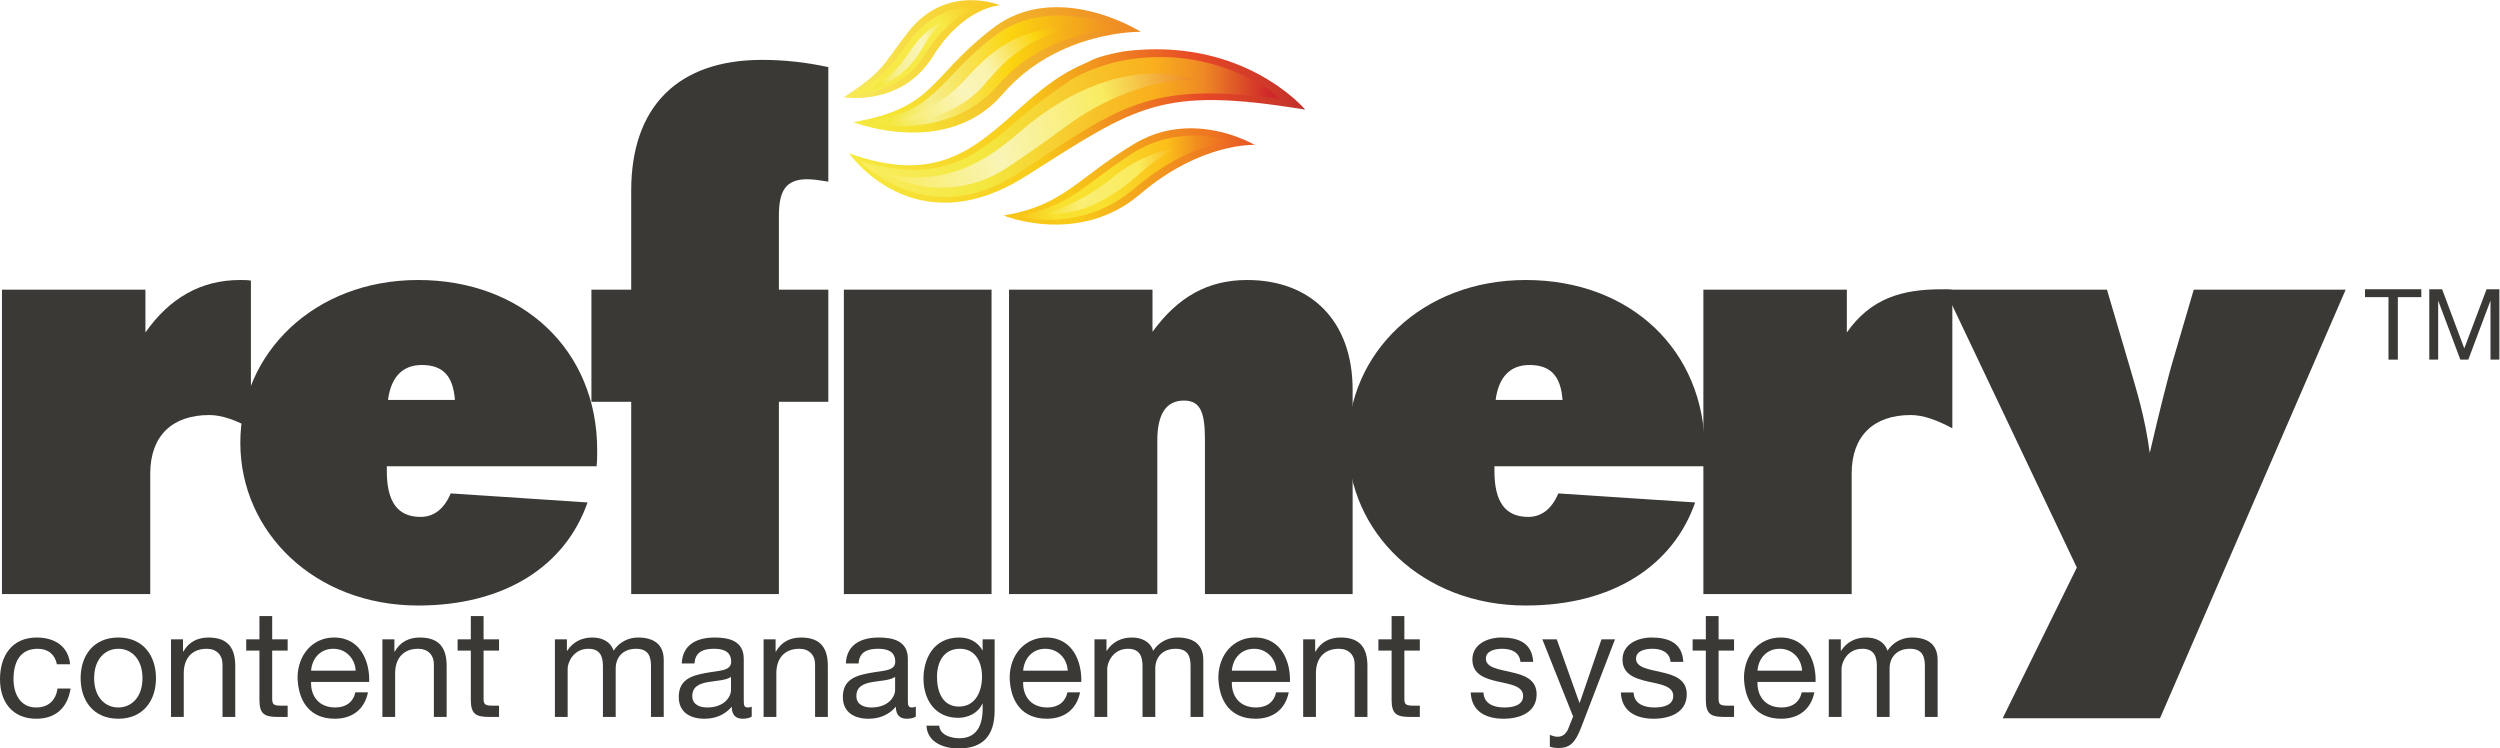 <?xml version="1.0" encoding="UTF-8" standalone="no"?>
<svg
   xmlns:dc="http://purl.org/dc/elements/1.1/"
   xmlns:cc="http://creativecommons.org/ns#"
   xmlns:rdf="http://www.w3.org/1999/02/22-rdf-syntax-ns#"
   xmlns:svg="http://www.w3.org/2000/svg"
   xmlns="http://www.w3.org/2000/svg"
   viewBox="0 0 6412.307 1919.733"
   height="1919.733"
   width="6412.307"
   xml:space="preserve"
   id="svg2"
   version="1.1"><defs
     id="defs6"><clipPath
       id="clipPath26"
       clipPathUnits="userSpaceOnUse"><path
         id="path24"
         d="m 1868.239,1439.801 c -35.698,-0.031 -82.189,-11.794 -120.548,-60.859 v 0 c -52.283,-66.872 -44.38,-73.559 -124.296,-126.061 v 0 c 0,0 111.033,-18.515 171.218,78.147 v 0 c 60.186,96.661 129.986,98.98 129.986,98.98 v 0 c 0,0 -23.494,9.758 -56.041,9.793 v 0 z" /></clipPath><linearGradient
       id="linearGradient36"
       spreadMethod="pad"
       gradientTransform="matrix(301.204,0,0,-301.204,1623.395,1345.631)"
       gradientUnits="userSpaceOnUse"
       y2="0"
       x2="1"
       y1="0"
       x1="0"><stop
         id="stop32"
         offset="0"
         style="stop-opacity:1;stop-color:#f6eb5e" /><stop
         id="stop34"
         offset="1"
         style="stop-opacity:1;stop-color:#f8c721" /></linearGradient><clipPath
       id="clipPath46"
       clipPathUnits="userSpaceOnUse"><path
         id="path44"
         d="m 1748.298,1359.488 c -40.411,-55.725 -41.947,-60.793 -108.819,-102.131 v 0 c 0,0 92.406,0 140.432,77.815 v 0 c 51.012,82.651 107.604,93.013 107.604,93.013 v 0 c 0,0 -3.786,0.508 -10.304,0.508 v 0 c -23.717,0 -83.609,-6.733 -128.913,-69.205" /></clipPath><linearGradient
       id="linearGradient62"
       spreadMethod="pad"
       gradientTransform="matrix(254.022,162.086,162.086,-254.022,1652.784,1274.607)"
       gradientUnits="userSpaceOnUse"
       y2="0"
       x2="1"
       y1="0"
       x1="0"><stop
         id="stop52"
         offset="0"
         style="stop-opacity:1;stop-color:#f7ea4e" /><stop
         id="stop54"
         offset="0.242"
         style="stop-opacity:1;stop-color:#f7ea46" /><stop
         id="stop56"
         offset="0.654"
         style="stop-opacity:1;stop-color:#f7ea46" /><stop
         id="stop58"
         offset="0.94"
         style="stop-opacity:1;stop-color:#f8c721" /><stop
         id="stop60"
         offset="1"
         style="stop-opacity:1;stop-color:#f8c721" /></linearGradient><clipPath
       id="clipPath72"
       clipPathUnits="userSpaceOnUse"><path
         id="path70"
         d="m 1820.593,1400.82 c 0.032,0.01 0.049,0.01 0.049,0.01 v 0 c 0,0 -0.016,0 -0.049,-0.01 m -68.648,-57.745 c -28.572,-41.34 -30.755,-40.774 -77.206,-75.992 v 0 c 0,0 61.44,15.867 96.053,74.168 v 0 c 33.028,55.633 48.819,59.385 49.801,59.569 v 0 c -1.409,-0.247 -33.082,-6.289 -68.648,-57.745" /></clipPath><linearGradient
       id="linearGradient92"
       spreadMethod="pad"
       gradientTransform="matrix(145.904,0,0,-145.904,1674.738,1333.956)"
       gradientUnits="userSpaceOnUse"
       y2="0"
       x2="1"
       y1="0"
       x1="0"><stop
         id="stop78"
         offset="0"
         style="stop-opacity:1;stop-color:#f4e83f" /><stop
         id="stop80"
         offset="0.127"
         style="stop-opacity:1;stop-color:#f4e83f" /><stop
         id="stop82"
         offset="0.395"
         style="stop-opacity:1;stop-color:#f7f19f" /><stop
         id="stop84"
         offset="0.396"
         style="stop-opacity:1;stop-color:#f7f09a" /><stop
         id="stop86"
         offset="0.684"
         style="stop-opacity:1;stop-color:#faf5bb" /><stop
         id="stop88"
         offset="0.945"
         style="stop-opacity:1;stop-color:#f7ea46" /><stop
         id="stop90"
         offset="1"
         style="stop-opacity:1;stop-color:#f7ea46" /></linearGradient><linearGradient
       id="linearGradient116"
       spreadMethod="pad"
       gradientTransform="matrix(860.981,169.569,169.569,-860.981,1647.639,1126.136)"
       gradientUnits="userSpaceOnUse"
       y2="0"
       x2="1"
       y1="0"
       x1="0"><stop
         id="stop108"
         offset="0"
         style="stop-opacity:1;stop-color:#f6e93f" /><stop
         id="stop110"
         offset="0.395"
         style="stop-opacity:1;stop-color:#f8ca18" /><stop
         id="stop112"
         offset="0.776"
         style="stop-opacity:1;stop-color:#e74927" /><stop
         id="stop114"
         offset="1"
         style="stop-opacity:1;stop-color:#c02f2a" /></linearGradient><linearGradient
       id="linearGradient144"
       spreadMethod="pad"
       gradientTransform="matrix(810.07,0,0,-810.07,1654.842,1195.723)"
       gradientUnits="userSpaceOnUse"
       y2="0"
       x2="1"
       y1="0"
       x1="0"><stop
         id="stop132"
         offset="0"
         style="stop-opacity:1;stop-color:#f9ec60" /><stop
         id="stop134"
         offset="0.288"
         style="stop-opacity:1;stop-color:#f4e83f" /><stop
         id="stop136"
         offset="0.695"
         style="stop-opacity:1;stop-color:#f9b01d" /><stop
         id="stop138"
         offset="0.814"
         style="stop-opacity:1;stop-color:#ef8a24" /><stop
         id="stop140"
         offset="0.971"
         style="stop-opacity:1;stop-color:#d0282a" /><stop
         id="stop142"
         offset="1"
         style="stop-opacity:1;stop-color:#d0282a" /></linearGradient><linearGradient
       id="linearGradient168"
       spreadMethod="pad"
       gradientTransform="matrix(610.869,118.945,118.945,-610.869,1703.598,1128.413)"
       gradientUnits="userSpaceOnUse"
       y2="0"
       x2="1"
       y1="0"
       x1="0"><stop
         id="stop160"
         offset="0"
         style="stop-opacity:1;stop-color:#f9ec60" /><stop
         id="stop162"
         offset="0.351"
         style="stop-opacity:1;stop-color:#f9f4b5" /><stop
         id="stop164"
         offset="0.699"
         style="stop-opacity:1;stop-color:#f9ec60" /><stop
         id="stop166"
         offset="1"
         style="stop-opacity:1;stop-color:#f08321" /></linearGradient><clipPath
       id="clipPath178"
       clipPathUnits="userSpaceOnUse"><path
         id="path176"
         d="M 0,1439.801 H 4809.233 V 0 H 0 Z" /></clipPath><linearGradient
       id="linearGradient320"
       spreadMethod="pad"
       gradientTransform="matrix(512.594,208.082,208.082,-512.594,1656.548,1206.964)"
       gradientUnits="userSpaceOnUse"
       y2="0"
       x2="1"
       y1="0"
       x1="0"><stop
         id="stop314"
         offset="0"
         style="stop-opacity:1;stop-color:#f4e83f" /><stop
         id="stop316"
         offset="0.176"
         style="stop-opacity:1;stop-color:#f6e130" /><stop
         id="stop318"
         offset="1"
         style="stop-opacity:1;stop-color:#ef8a24" /></linearGradient><linearGradient
       id="linearGradient348"
       spreadMethod="pad"
       gradientTransform="matrix(501.544,0,0,-501.544,1656.501,1303.793)"
       gradientUnits="userSpaceOnUse"
       y2="0"
       x2="1"
       y1="0"
       x1="0"><stop
         id="stop336"
         offset="0"
         style="stop-opacity:1;stop-color:#f4e83f" /><stop
         id="stop338"
         offset="0"
         style="stop-opacity:1;stop-color:#f4e83f" /><stop
         id="stop340"
         offset="0.116"
         style="stop-opacity:1;stop-color:#f4e83f" /><stop
         id="stop342"
         offset="0.269"
         style="stop-opacity:1;stop-color:#f6ee8c" /><stop
         id="stop344"
         offset="0.571"
         style="stop-opacity:1;stop-color:#fbd50f" /><stop
         id="stop346"
         offset="1"
         style="stop-opacity:1;stop-color:#ef8a24" /></linearGradient><linearGradient
       id="linearGradient378"
       spreadMethod="pad"
       gradientTransform="matrix(402.791,230.206,230.206,-402.791,1716.859,1197.282)"
       gradientUnits="userSpaceOnUse"
       y2="0"
       x2="1"
       y1="0"
       x1="0"><stop
         id="stop364"
         offset="0"
         style="stop-opacity:1;stop-color:#f4e83f" /><stop
         id="stop366"
         offset="0.088"
         style="stop-opacity:1;stop-color:#f7ed78" /><stop
         id="stop368"
         offset="0.33"
         style="stop-opacity:1;stop-color:#faf5bb" /><stop
         id="stop370"
         offset="0.466"
         style="stop-opacity:1;stop-color:#faf3ab" /><stop
         id="stop372"
         offset="0.697"
         style="stop-opacity:1;stop-color:#fbd50f" /><stop
         id="stop374"
         offset="0.94"
         style="stop-opacity:1;stop-color:#ef8a24" /><stop
         id="stop376"
         offset="1"
         style="stop-opacity:1;stop-color:#ef8a24" /></linearGradient><linearGradient
       id="linearGradient402"
       spreadMethod="pad"
       gradientTransform="matrix(510.185,162.427,162.427,-510.185,1936.452,1027.864)"
       gradientUnits="userSpaceOnUse"
       y2="0"
       x2="1"
       y1="0"
       x1="0"><stop
         id="stop394"
         offset="0"
         style="stop-opacity:1;stop-color:#f8c51a" /><stop
         id="stop396"
         offset="0.23"
         style="stop-opacity:1;stop-color:#f8ca18" /><stop
         id="stop398"
         offset="0.784"
         style="stop-opacity:1;stop-color:#ee7622" /><stop
         id="stop400"
         offset="1"
         style="stop-opacity:1;stop-color:#e34329" /></linearGradient><linearGradient
       id="linearGradient430"
       spreadMethod="pad"
       gradientTransform="matrix(413.85,0,0,-413.85,1959.403,1098.24)"
       gradientUnits="userSpaceOnUse"
       y2="0"
       x2="1"
       y1="0"
       x1="0"><stop
         id="stop418"
         offset="0"
         style="stop-opacity:1;stop-color:#f8c51a" /><stop
         id="stop420"
         offset="0.173"
         style="stop-opacity:1;stop-color:#f8e22f" /><stop
         id="stop422"
         offset="0.393"
         style="stop-opacity:1;stop-color:#f8e22f" /><stop
         id="stop424"
         offset="0.69"
         style="stop-opacity:1;stop-color:#fbbf19" /><stop
         id="stop426"
         offset="0.826"
         style="stop-opacity:1;stop-color:#f28f1f" /><stop
         id="stop428"
         offset="1"
         style="stop-opacity:1;stop-color:#ec6322" /></linearGradient><linearGradient
       id="linearGradient454"
       spreadMethod="pad"
       gradientTransform="matrix(244.389,0,0,-244.389,2012.749,1091.177)"
       gradientUnits="userSpaceOnUse"
       y2="0"
       x2="1"
       y1="0"
       x1="0"><stop
         id="stop446"
         offset="0"
         style="stop-opacity:1;stop-color:#f8e22f" /><stop
         id="stop448"
         offset="0.276"
         style="stop-opacity:1;stop-color:#faee75" /><stop
         id="stop450"
         offset="0.728"
         style="stop-opacity:1;stop-color:#faec5d" /><stop
         id="stop452"
         offset="1"
         style="stop-opacity:1;stop-color:#fbb91c" /></linearGradient></defs><g
     transform="matrix(1.333,0,0,-1.333,0,1919.733)"
     id="g10"><g
       transform="translate(4595.85,868.427)"
       id="g12"><path
         id="path14"
         style="fill:#3a3936;fill-opacity:1;fill-rule:nonzero;stroke:none"
         d="M 0,0 H -45.146 V 15.175 H 63.163 V 0 H 18.021 V -120.257 H 0 Z" /></g><g
       transform="translate(4784.577,883.601)"
       id="g16"><path
         id="path18"
         style="fill:#3a3936;fill-opacity:1;fill-rule:nonzero;stroke:none"
         d="M 0,0 -42.866,-113.816 -85.548,0 h -24.657 v -135.43 h 17.07 v 112.661 h 0.382 l 42.298,-112.661 h 15.362 L 7.209,-22.769 H 7.587 V -135.43 h 17.07 l 0,135.43 z" /></g><g
       id="g20"><g
         clip-path="url(#clipPath26)"
         id="g22"><g
           id="g28"><g
             id="g30"><path
               id="path38"
               style="fill:url(#linearGradient36);stroke:none"
               d="m 1868.239,1439.801 c -35.698,-0.031 -82.189,-11.794 -120.548,-60.859 v 0 c -52.283,-66.872 -44.38,-73.559 -124.296,-126.061 v 0 c 0,0 111.033,-18.515 171.218,78.147 v 0 c 60.186,96.661 129.986,98.98 129.986,98.98 v 0 c 0,0 -23.494,9.758 -56.041,9.793 v 0 z" /></g></g></g></g><g
       id="g40"><g
         clip-path="url(#clipPath46)"
         id="g42"><g
           id="g48"><g
             id="g50"><path
               id="path64"
               style="fill:url(#linearGradient62);stroke:none"
               d="m 1748.298,1359.488 c -40.411,-55.725 -41.947,-60.793 -108.819,-102.131 v 0 c 0,0 92.406,0 140.432,77.815 v 0 c 51.012,82.651 107.604,93.013 107.604,93.013 v 0 c 0,0 -3.786,0.508 -10.304,0.508 v 0 c -23.717,0 -83.609,-6.733 -128.913,-69.205" /></g></g></g></g><g
       id="g66"><g
         clip-path="url(#clipPath72)"
         id="g68"><g
           id="g74"><g
             id="g76"><path
               id="path94"
               style="fill:url(#linearGradient92);stroke:none"
               d="m 1820.593,1400.82 c 0.032,0.01 0.049,0.01 0.049,0.01 v 0 c 0,0 -0.016,0 -0.049,-0.01 m -68.648,-57.745 c -28.572,-41.34 -30.755,-40.774 -77.206,-75.992 v 0 c 0,0 61.44,15.867 96.053,74.168 v 0 c 33.028,55.633 48.819,59.385 49.801,59.569 v 0 c -1.409,-0.247 -33.082,-6.289 -68.648,-57.745" /></g></g></g></g><g
       id="g96"><g
         id="g98"><g
           id="g104"><g
             id="g106"><path
               id="path118"
               style="fill:url(#linearGradient116);stroke:none"
               d="m 2162.77,1341.39 c 0,0 -45.291,-7.6 -65.353,-18.543 v 0 c -16.855,-9.193 -53.939,-17.744 -131.314,-87.542 v 0 c -92.71,-83.631 -165.358,-150.159 -332.539,-89.973 v 0 c 0,0 124.626,-180.557 339.834,-44.38 v 0 c 215.208,136.177 258.98,173.869 538.02,128.274 v 0 c 0,0 -96.9,116.132 -286.854,116.132 v 0 c -19.608,0 -40.207,-1.238 -61.794,-3.968" /></g></g></g></g><g
       id="g120"><g
         id="g122"><g
           id="g128"><g
             id="g130"><path
               id="path146"
               style="fill:url(#linearGradient144);stroke:none"
               d="m 2139.502,1319.061 c -10.334,-3.039 -57.283,-16.883 -84.64,-36.337 v 0 c -30.605,-21.763 -47.786,-32.015 -97.27,-74.168 v 0 c -82.071,-69.912 -145.894,-123.486 -302.75,-78.424 v 0 c 0,0 119.763,-128.273 284.817,-35.259 v 0 c 15.633,8.81 82.191,53.612 99.397,64.744 v 0 c 139.52,90.278 207.913,118.548 425.856,90.278 v 0 c 0,0 -89.328,80.508 -232.027,80.51 v 0 c -29.022,0 -60.248,-3.33 -93.383,-11.344" /></g></g></g></g><g
       id="g148"><g
         id="g150"><g
           id="g156"><g
             id="g158"><path
               id="path170"
               style="fill:url(#linearGradient168);stroke:none"
               d="m 1960.632,1185.15 c -63.456,-54.908 -138.608,-104.259 -257.156,-79.943 v 0 c 0,0 111.86,-65.656 232.231,10.944 v 0 c 4.872,3.099 65.048,43.163 115.507,80.854 v 0 c 64.389,48.099 161.406,92.387 248.645,89.367 v 0 c 0,0 -28.312,12.39 -76.225,12.391 v 0 c -61.496,0 -155.288,-20.405 -263.002,-113.613" /></g></g></g></g><g
       id="g172"><g
         clip-path="url(#clipPath178)"
         id="g174"><g
           transform="translate(3.772,882.825)"
           id="g180"><path
             id="path182"
             style="fill:#3a3936;fill-opacity:1;fill-rule:nonzero;stroke:none"
             d="m 0,0 h 276.06 v -82.356 c 46.396,66.116 106.709,100.915 182.105,100.915 6.96,0 13.921,0 20.877,-1.162 V -266.78 c -30.156,16.243 -56.833,25.519 -80.033,25.519 -71.915,0 -113.67,-40.594 -113.67,-112.513 V -585.752 H 0 Z" /></g><g
           transform="translate(875.355,670.559)"
           id="g184"><path
             id="path186"
             style="fill:#3a3936;fill-opacity:1;fill-rule:nonzero;stroke:none"
             d="M 0,0 C -3.48,46.396 -23.196,67.277 -63.794,67.277 -99.753,67.277 -122.95,45.239 -128.749,0 Z m -131.068,-127.587 v -9.276 c 0,-59.16 20.878,-88.155 64.955,-88.155 25.516,0 45.235,15.075 57.995,45.232 l 263.3,-17.398 C 212.266,-320.133 95.115,-395.522 -70.754,-395.522 c -199.503,0 -342.172,141.501 -342.172,313.173 0,171.662 141.508,313.173 342.172,313.173 200.664,0 344.494,-134.551 344.494,-327.093 0,-10.437 0,-20.881 -1.161,-31.318 z" /></g><g
           transform="translate(1214.549,667.079)"
           id="g188"><path
             id="path190"
             style="fill:#3a3936;fill-opacity:1;fill-rule:nonzero;stroke:none"
             d="M 0,0 H -76.553 V 215.746 H 0 v 190.409 c 0,162.389 90.474,251.701 251.698,251.701 42.92,0 84.675,-4.641 127.591,-13.92 V 423.555 c -15.078,2.319 -27.838,4.638 -40.597,4.638 -42.916,0 -54.515,-24.357 -54.515,-70.754 V 215.746 h 95.112 V 0 H 284.177 V -370.006 H 0 Z" /></g><path
           id="path192"
           style="fill:#3a3936;fill-opacity:1;fill-rule:nonzero;stroke:none"
           d="m 1623.737,882.825 h 284.177 V 297.073 h -284.177 z" /><g
           transform="translate(1941.544,882.825)"
           id="g194"><path
             id="path196"
             style="fill:#3a3936;fill-opacity:1;fill-rule:nonzero;stroke:none"
             d="m 0,0 h 276.06 v -81.195 c 48.715,67.274 106.713,99.754 182.108,99.754 122.95,0 202.983,-78.876 202.983,-211.105 V -585.752 H 376.974 v 295.775 c 0,51.035 -6.961,76.554 -40.601,76.554 -33.633,0 -51.038,-25.519 -51.038,-76.554 V -585.752 H 0 Z" /></g><g
           transform="translate(3006.619,670.559)"
           id="g198"><path
             id="path200"
             style="fill:#3a3936;fill-opacity:1;fill-rule:nonzero;stroke:none"
             d="m 0,0 c -3.484,46.396 -23.204,67.277 -63.797,67.277 -35.956,0 -59.152,-22.038 -64.959,-67.277 z m -131.071,-127.587 v -9.276 c 0,-59.16 20.874,-88.155 64.951,-88.155 25.519,0 45.239,15.075 57.998,45.232 l 263.297,-17.398 C 212.259,-320.133 95.108,-395.522 -70.758,-395.522 c -199.506,0 -342.175,141.501 -342.175,313.173 0,171.662 141.515,313.173 342.175,313.173 200.668,0 344.491,-134.551 344.491,-327.093 0,-10.437 0,-20.881 -1.154,-31.318 z" /></g><g
           transform="translate(3277.593,882.825)"
           id="g202"><path
             id="path204"
             style="fill:#3a3936;fill-opacity:1;fill-rule:nonzero;stroke:none"
             d="M 0,0 H 276.056 V -82.356 C 322.456,-16.24 382.77,0.7 458.165,0.7 c 6.96,0 13.921,0 20.881,-1.161 V -266.78 c -30.157,16.243 -56.837,25.519 -80.033,25.519 -71.919,0 -113.674,-40.594 -113.674,-112.513 V -585.752 H 0 Z" /></g><g
           transform="translate(3742.153,882.825)"
           id="g206"><path
             id="path208"
             style="fill:#3a3936;fill-opacity:1;fill-rule:nonzero;stroke:none"
             d="m 0,0 h 312.012 l 44.077,-149.63 c 11.598,-40.597 28.995,-93.954 38.279,-164.704 20.874,90.47 35.955,147.307 41.755,168.184 L 479.039,0 H 771.338 L 414.087,-824.691 H 111.351 l 142.662,289.977 z" /></g><g
           transform="translate(109.481,162.054)"
           id="g210"><path
             id="path212"
             style="fill:#3a3936;fill-opacity:1;fill-rule:nonzero;stroke:none"
             d="m 0,0 c -3.754,18.772 -16.756,29.751 -36.975,29.751 -35.532,0 -46.506,-28.02 -46.506,-58.348 0,-27.442 12.421,-54.6 43.618,-54.6 23.687,0 37.84,13.864 41.017,36.398 h 25.131 c -5.486,-36.398 -28.308,-58.062 -65.86,-58.062 -45.641,0 -69.906,31.774 -69.906,76.264 0,44.769 23.111,80.012 70.483,80.012 33.797,0 60.951,-15.887 64.417,-51.415 z" /></g><g
           transform="translate(227.636,78.858)"
           id="g214"><path
             id="path216"
             style="fill:#3a3936;fill-opacity:1;fill-rule:nonzero;stroke:none"
             d="m 0,0 c 25.708,0 46.507,20.219 46.507,56.331 0,36.398 -20.799,56.616 -46.507,56.616 -25.708,0 -46.507,-20.218 -46.507,-56.616 C -46.507,20.219 -25.708,0 0,0 m 0,134.612 c 47.372,0 72.503,-34.374 72.503,-78.281 0,-43.621 -25.131,-77.996 -72.503,-77.996 -47.372,0 -72.507,34.375 -72.507,77.996 0,43.907 25.135,78.281 72.507,78.281" /></g><g
           transform="translate(329.039,210)"
           id="g218"><path
             id="path220"
             style="fill:#3a3936;fill-opacity:1;fill-rule:nonzero;stroke:none"
             d="m 0,0 h 23.107 v -23.681 h 0.581 c 10.398,18.487 27.154,27.15 48.527,27.15 39.286,0 51.418,-22.533 51.418,-54.592 v -98.215 H 99.08 v 101.1 c 0,18.202 -11.556,30.043 -30.331,30.043 -29.751,0 -44.195,-19.934 -44.195,-46.799 v -84.344 H 0 Z" /></g><g
           transform="translate(523.747,210)"
           id="g222"><path
             id="path224"
             style="fill:#3a3936;fill-opacity:1;fill-rule:nonzero;stroke:none"
             d="M 0,0 H 29.754 V -21.665 H 0 v -92.721 c 0,-11.264 3.177,-13.287 18.487,-13.287 h 11.267 v -21.665 H 10.978 c -25.422,0 -35.532,5.201 -35.532,32.643 v 95.03 H -49.973 V 0 h 25.419 v 44.776 l 24.554,0 z" /></g><g
           transform="translate(684.362,149.63)"
           id="g226"><path
             id="path228"
             style="fill:#3a3936;fill-opacity:1;fill-rule:nonzero;stroke:none"
             d="M 0,0 C -1.158,23.396 -18.776,42.175 -43.041,42.175 -68.752,42.175 -84.062,22.819 -85.793,0 Z m 23.684,-41.598 c -6.643,-32.928 -30.331,-50.839 -63.836,-50.839 -47.665,0 -70.195,32.936 -71.641,78.573 0,44.776 29.466,77.704 70.195,77.704 52.861,0 69.04,-49.392 67.594,-85.505 H -85.793 c -0.866,-25.996 13.863,-49.107 46.507,-49.107 20.218,0 34.374,9.824 38.705,29.174 z" /></g><g
           transform="translate(735.788,210)"
           id="g230"><path
             id="path232"
             style="fill:#3a3936;fill-opacity:1;fill-rule:nonzero;stroke:none"
             d="m 0,0 h 23.107 v -23.681 h 0.581 c 10.398,18.487 27.154,27.15 48.527,27.15 39.286,0 51.419,-22.533 51.419,-54.592 v -98.215 H 99.08 v 101.1 c 0,18.202 -11.556,30.043 -30.331,30.043 -29.751,0 -44.195,-19.934 -44.195,-46.799 v -84.344 H 0 Z" /></g><g
           transform="translate(930.496,210)"
           id="g234"><path
             id="path236"
             style="fill:#3a3936;fill-opacity:1;fill-rule:nonzero;stroke:none"
             d="M 0,0 H 29.754 V -21.665 H 0 v -92.721 c 0,-11.264 3.177,-13.287 18.487,-13.287 h 11.267 v -21.665 H 10.978 c -25.422,0 -35.532,5.201 -35.532,32.643 v 95.03 H -49.973 V 0 h 25.419 v 44.776 l 24.554,0 z" /></g><g
           transform="translate(1067.719,210)"
           id="g238"><path
             id="path240"
             style="fill:#3a3936;fill-opacity:1;fill-rule:nonzero;stroke:none"
             d="m 0,0 h 23.107 v -21.95 h 0.581 c 10.975,16.756 27.731,25.419 48.238,25.419 18.199,0 34.955,-7.223 41.021,-25.419 10.109,15.887 27.731,25.419 46.796,25.419 29.75,0 49.684,-12.417 49.684,-43.329 v -109.478 h -24.554 v 97.923 c 0,18.487 -4.912,33.22 -28.885,33.22 -23.688,0 -38.998,-15.018 -38.998,-38.129 v -93.014 H 92.437 v 97.923 c 0,19.356 -6.067,33.22 -28.02,33.22 -29.177,0 -39.863,-26.866 -39.863,-38.129 v -93.014 H 0 Z" /></g><g
           transform="translate(1406.579,137.789)"
           id="g242"><path
             id="path244"
             style="fill:#3a3936;fill-opacity:1;fill-rule:nonzero;stroke:none"
             d="m 0,0 c -9.532,-6.932 -28.02,-7.224 -44.484,-10.109 -16.179,-2.893 -30.042,-8.67 -30.042,-26.866 0,-16.179 13.863,-21.956 28.885,-21.956 32.354,0 45.641,20.218 45.641,33.797 z m 39.864,-76.55 c -4.332,-2.6 -9.821,-4.046 -17.622,-4.046 -12.71,0 -20.799,6.932 -20.799,23.111 -13.576,-15.887 -31.774,-23.111 -52.573,-23.111 -27.151,0 -49.396,12.132 -49.396,41.883 0,33.797 25.134,41.021 50.553,45.93 27.154,5.2 50.262,3.469 50.262,21.957 0,21.372 -17.622,24.842 -33.221,24.842 -20.795,0 -36.105,-6.355 -37.263,-28.312 h -24.553 c 1.446,36.975 30.042,49.976 63.263,49.976 26.861,0 56.039,-6.062 56.039,-41.021 v -76.834 c 0,-11.556 0,-16.756 7.797,-16.756 2.023,0 4.335,0.292 7.513,1.446 z" /></g><g
           transform="translate(1469.272,210)"
           id="g246"><path
             id="path248"
             style="fill:#3a3936;fill-opacity:1;fill-rule:nonzero;stroke:none"
             d="m 0,0 h 23.111 v -23.681 h 0.577 c 10.398,18.487 27.15,27.15 48.527,27.15 39.286,0 51.419,-22.533 51.419,-54.592 v -98.215 H 99.08 v 101.1 c 0,18.202 -11.555,30.043 -30.331,30.043 -29.751,0 -44.195,-19.934 -44.195,-46.799 v -84.344 H 0 Z" /></g><g
           transform="translate(1722.331,137.789)"
           id="g250"><path
             id="path252"
             style="fill:#3a3936;fill-opacity:1;fill-rule:nonzero;stroke:none"
             d="m 0,0 c -9.532,-6.932 -28.019,-7.224 -44.484,-10.109 -16.179,-2.893 -30.042,-8.67 -30.042,-26.866 0,-16.179 13.863,-21.956 28.885,-21.956 32.354,0 45.641,20.218 45.641,33.797 z m 39.864,-76.55 c -4.332,-2.6 -9.821,-4.046 -17.622,-4.046 -12.71,0 -20.799,6.932 -20.799,23.111 -13.575,-15.887 -31.774,-23.111 -52.573,-23.111 -27.151,0 -49.396,12.132 -49.396,41.883 0,33.797 25.134,41.021 50.553,45.93 27.154,5.2 50.262,3.469 50.262,21.957 0,21.372 -17.622,24.842 -33.221,24.842 -20.795,0 -36.105,-6.355 -37.263,-28.312 h -24.553 c 1.446,36.975 30.042,49.976 63.263,49.976 26.861,0 56.039,-6.062 56.039,-41.021 v -76.834 c 0,-11.556 0,-16.756 7.797,-16.756 2.023,0 4.335,0.292 7.513,1.446 z" /></g><g
           transform="translate(1889.593,138.366)"
           id="g254"><path
             id="path256"
             style="fill:#3a3936;fill-opacity:1;fill-rule:nonzero;stroke:none"
             d="m 0,0 c 0,26.288 -11.555,53.439 -42.464,53.439 -31.485,0 -44.195,-25.712 -44.195,-54.308 0,-26.866 9.821,-56.908 42.175,-56.908 C -12.133,-57.777 0,-28.02 0,0 m 24.265,-64.994 c 0,-48.53 -22.242,-73.372 -69.329,-73.372 -28.02,0 -60.371,11.263 -61.817,43.906 h 24.554 c 1.157,-17.91 22.534,-24.265 38.709,-24.265 32.063,0 44.772,23.111 44.772,56.616 v 9.824 H 0.577 c -8.086,-18.202 -27.731,-27.157 -46.507,-27.157 -44.483,0 -66.729,34.958 -66.729,75.688 0,35.236 17.334,78.857 69.041,78.857 18.776,0 35.528,-8.378 44.484,-24.842 H 0.577 1.154 v 21.373 h 23.111 z" /></g><g
           transform="translate(2054.547,149.63)"
           id="g258"><path
             id="path260"
             style="fill:#3a3936;fill-opacity:1;fill-rule:nonzero;stroke:none"
             d="M 0,0 C -1.158,23.396 -18.776,42.175 -43.041,42.175 -68.752,42.175 -84.062,22.819 -85.793,0 Z m 23.685,-41.598 c -6.644,-32.928 -30.332,-50.839 -63.837,-50.839 -47.665,0 -70.195,32.936 -71.641,78.573 0,44.776 29.466,77.704 70.195,77.704 52.861,0 69.04,-49.392 67.594,-85.505 H -85.793 c -0.866,-25.996 13.863,-49.107 46.507,-49.107 20.218,0 34.374,9.824 38.705,29.174 z" /></g><g
           transform="translate(2105.973,210)"
           id="g262"><path
             id="path264"
             style="fill:#3a3936;fill-opacity:1;fill-rule:nonzero;stroke:none"
             d="m 0,0 h 23.107 v -21.95 h 0.581 c 10.975,16.756 27.731,25.419 48.238,25.419 18.199,0 34.955,-7.223 41.021,-25.419 10.11,15.887 27.731,25.419 46.796,25.419 29.75,0 49.684,-12.417 49.684,-43.329 v -109.478 h -24.55 v 97.923 c 0,18.487 -4.916,33.22 -28.889,33.22 -23.688,0 -38.998,-15.018 -38.998,-38.129 v -93.014 H 92.437 v 97.923 c 0,19.356 -6.067,33.22 -28.02,33.22 -29.177,0 -39.863,-26.866 -39.863,-38.129 v -93.014 H 0 Z" /></g><g
           transform="translate(2456.095,149.63)"
           id="g266"><path
             id="path268"
             style="fill:#3a3936;fill-opacity:1;fill-rule:nonzero;stroke:none"
             d="M 0,0 C -1.154,23.396 -18.772,42.175 -43.037,42.175 -68.749,42.175 -84.059,22.819 -85.79,0 Z m 23.688,-41.598 c -6.64,-32.928 -30.328,-50.839 -63.84,-50.839 -47.661,0 -70.195,32.936 -71.634,78.573 0,44.776 29.459,77.704 70.195,77.704 52.862,0 69.033,-49.392 67.594,-85.505 H -85.79 c -0.869,-25.996 13.864,-49.107 46.507,-49.107 20.219,0 34.375,9.824 38.706,29.174 z" /></g><g
           transform="translate(2507.525,210)"
           id="g270"><path
             id="path272"
             style="fill:#3a3936;fill-opacity:1;fill-rule:nonzero;stroke:none"
             d="m 0,0 h 23.111 v -23.681 h 0.577 c 10.401,18.487 27.15,27.15 48.53,27.15 39.283,0 51.416,-22.533 51.416,-54.592 v -98.215 H 99.083 v 101.1 c 0,18.202 -11.555,30.043 -30.334,30.043 -29.751,0 -44.199,-19.934 -44.199,-46.799 v -84.344 H 0 Z" /></g><g
           transform="translate(2702.237,210)"
           id="g274"><path
             id="path276"
             style="fill:#3a3936;fill-opacity:1;fill-rule:nonzero;stroke:none"
             d="M 0,0 H 29.751 V -21.665 H 0 v -92.721 c 0,-11.264 3.177,-13.287 18.487,-13.287 h 11.264 v -21.665 h -18.78 c -25.419,0 -35.528,5.201 -35.528,32.643 v 95.03 H -49.976 V 0 h 25.419 v 44.776 l 24.557,0 z" /></g><g
           transform="translate(2854.474,107.747)"
           id="g278"><path
             id="path280"
             style="fill:#3a3936;fill-opacity:1;fill-rule:nonzero;stroke:none"
             d="m 0,0 c 0.869,-21.957 19.934,-28.889 40.152,-28.889 15.31,0 36.113,3.47 36.113,22.242 0,19.064 -24.265,22.242 -48.823,27.735 -24.265,5.485 -48.815,13.578 -48.815,42.175 0,30.043 29.751,42.46 55.754,42.46 32.929,0 59.217,-10.401 61.233,-46.799 H 71.064 C 69.333,77.996 52.577,84.059 36.397,84.059 21.665,84.059 4.624,80.012 4.624,64.994 c 0,-17.618 25.996,-20.51 48.822,-25.996 24.55,-5.493 48.815,-13.579 48.815,-42.467 0,-35.529 -33.22,-47.084 -63.548,-47.084 -33.512,0 -61.817,13.578 -63.263,50.553 z" /></g><g
           transform="translate(3042.539,40.729)"
           id="g282"><path
             id="path284"
             style="fill:#3a3936;fill-opacity:1;fill-rule:nonzero;stroke:none"
             d="m 0,0 c -11.263,-29.174 -21.373,-39.86 -43.329,-39.86 -5.778,0 -11.556,0.577 -17.041,2.593 v 22.534 c 4.616,-1.446 9.532,-3.462 14.44,-3.462 10.11,0 15.602,4.908 20.219,13.571 l 10.109,25.42 -59.216,148.475 h 27.734 L -3.469,47.084 h 0.584 l 41.883,122.187 h 25.996 z" /></g><g
           transform="translate(3143.361,107.747)"
           id="g286"><path
             id="path288"
             style="fill:#3a3936;fill-opacity:1;fill-rule:nonzero;stroke:none"
             d="m 0,0 c 0.869,-21.957 19.934,-28.889 40.152,-28.889 15.31,0 36.113,3.47 36.113,22.242 0,19.064 -24.265,22.242 -48.822,27.735 -24.266,5.485 -48.816,13.578 -48.816,42.175 0,30.043 29.751,42.46 55.755,42.46 32.928,0 59.216,-10.401 61.232,-46.799 H 71.064 C 69.333,77.996 52.577,84.059 36.398,84.059 21.665,84.059 4.624,80.012 4.624,64.994 c 0,-17.618 25.996,-20.51 48.822,-25.996 24.55,-5.493 48.815,-13.579 48.815,-42.467 0,-35.529 -33.22,-47.084 -63.548,-47.084 -33.512,0 -61.817,13.578 -63.263,50.553 z" /></g><g
           transform="translate(3306.876,210)"
           id="g290"><path
             id="path292"
             style="fill:#3a3936;fill-opacity:1;fill-rule:nonzero;stroke:none"
             d="M 0,0 H 29.751 V -21.665 H 0 v -92.721 c 0,-11.264 3.177,-13.287 18.487,-13.287 h 11.264 v -21.665 h -18.78 c -25.419,0 -35.528,5.201 -35.528,32.643 v 95.03 H -49.976 V 0 h 25.419 v 44.776 l 24.557,0 z" /></g><g
           transform="translate(3467.484,149.63)"
           id="g294"><path
             id="path296"
             style="fill:#3a3936;fill-opacity:1;fill-rule:nonzero;stroke:none"
             d="M 0,0 C -1.154,23.396 -18.772,42.175 -43.037,42.175 -68.749,42.175 -84.059,22.819 -85.79,0 Z m 23.688,-41.598 c -6.64,-32.928 -30.328,-50.839 -63.84,-50.839 -47.661,0 -70.195,32.936 -71.634,78.573 0,44.776 29.459,77.704 70.195,77.704 52.862,0 69.033,-49.392 67.594,-85.505 H -85.79 c -0.869,-25.996 13.864,-49.107 46.507,-49.107 20.219,0 34.374,9.824 38.706,29.174 z" /></g><g
           transform="translate(3518.913,210)"
           id="g298"><path
             id="path300"
             style="fill:#3a3936;fill-opacity:1;fill-rule:nonzero;stroke:none"
             d="m 0,0 h 23.111 v -21.95 h 0.577 c 10.978,16.756 27.727,25.419 48.238,25.419 18.202,0 34.951,-7.223 41.021,-25.419 10.109,15.887 27.728,25.419 46.792,25.419 29.758,0 49.684,-12.417 49.684,-43.329 v -109.478 h -24.55 v 97.923 c 0,18.487 -4.908,33.22 -28.889,33.22 -23.688,0 -38.997,-15.018 -38.997,-38.129 v -93.014 h -24.55 v 97.923 c 0,19.356 -6.063,33.22 -28.02,33.22 -29.174,0 -39.867,-26.866 -39.867,-38.129 v -93.014 H 0 Z" /></g></g></g><g
       id="g302"><g
         id="g304"><g
           id="g310"><g
             id="g312"><path
               id="path322"
               style="fill:url(#linearGradient320);stroke:none"
               d="m 1910.009,1385.63 c -124.019,-95.445 -109.428,-152.591 -268.098,-180.556 v 0 c 0,0 179.948,-70.521 286.943,53.498 v 0 c 106.996,124.019 266.275,120.37 266.275,120.37 v 0 c 0,0 -74.837,47.437 -161.755,47.441 v 0 c -40.618,10e-4 -83.868,-10.356 -123.365,-40.753" /></g></g></g></g><g
       id="g324"><g
         id="g326"><g
           id="g332"><g
             id="g334"><path
               id="path350"
               style="fill:url(#linearGradient348);stroke:none"
               d="M 1911.224,1369.216 C 1803.455,1286.275 1804.229,1222.097 1656.5,1204.301 v 0 c 0,0 166.981,-40.788 263.843,71.901 v 0 c 93.014,108.212 237.702,108.212 237.702,108.212 v 0 c 0,0 -53.506,26.06 -119.849,26.064 v 0 c -40.62,0 -86.045,-9.764 -126.972,-41.262" /></g></g></g></g><g
       id="g352"><g
         id="g354"><g
           id="g360"><g
             id="g362"><path
               id="path380"
               style="fill:url(#linearGradient378);stroke:none"
               d="m 1857.726,1287.753 c -62.617,-70.521 -156.239,-83.895 -156.239,-83.895 v 0 c 138.609,-5.471 196.363,78.423 196.363,78.423 v 0 c 6.432,7.522 26.578,29.315 32.22,34.652 v 0 c 67.481,63.834 142.257,71.736 142.257,71.736 v 0 c -103.35,0 -156.576,-35.568 -214.601,-100.916" /></g></g></g></g><g
       id="g382"><g
         id="g384"><g
           id="g390"><g
             id="g392"><path
               id="path404"
               style="fill:url(#linearGradient402);stroke:none"
               d="m 2183.578,1164.038 c -113.075,-67.48 -134.961,-118.546 -252.596,-138.608 v 0 c 0,0 144.992,-59.274 262.627,41.035 v 0 c 117.635,100.309 220.679,94.838 220.679,94.838 v 0 c 0,0 -53.67,32.032 -123.347,32.034 v 0 c -33.484,10e-4 -70.66,-7.395 -107.363,-29.299" /></g></g></g></g><g
       id="g406"><g
         id="g408"><g
           id="g414"><g
             id="g416"><path
               id="path432"
               style="fill:url(#linearGradient430);stroke:none"
               d="m 2175.675,1143.065 c -98.553,-64.633 -111.843,-96.44 -216.273,-118.843 v 0 c 0,0 118.841,-35.741 224.176,53.794 v 0 c 109.428,93.014 189.675,88.15 189.675,88.15 v 0 c 0,0 -31.323,13.135 -76.263,13.136 v 0 c -34.971,0 -78.187,-7.953 -121.315,-36.237" /></g></g></g></g><g
       id="g434"><g
         id="g436"><g
           id="g442"><g
             id="g444"><path
               id="path456"
               style="fill:url(#linearGradient454);stroke:none"
               d="m 2136.159,1095.039 c -46.202,-38.909 -106.388,-60.794 -123.41,-66.266 v 0 c 0,0 56.537,-6.686 120.371,32.829 v 0 c 63.832,39.515 35.867,32.828 124.017,92.405 v 0 c 0,0 -60.43,-7.98 -120.978,-58.968" /></g></g></g></g></g></svg>